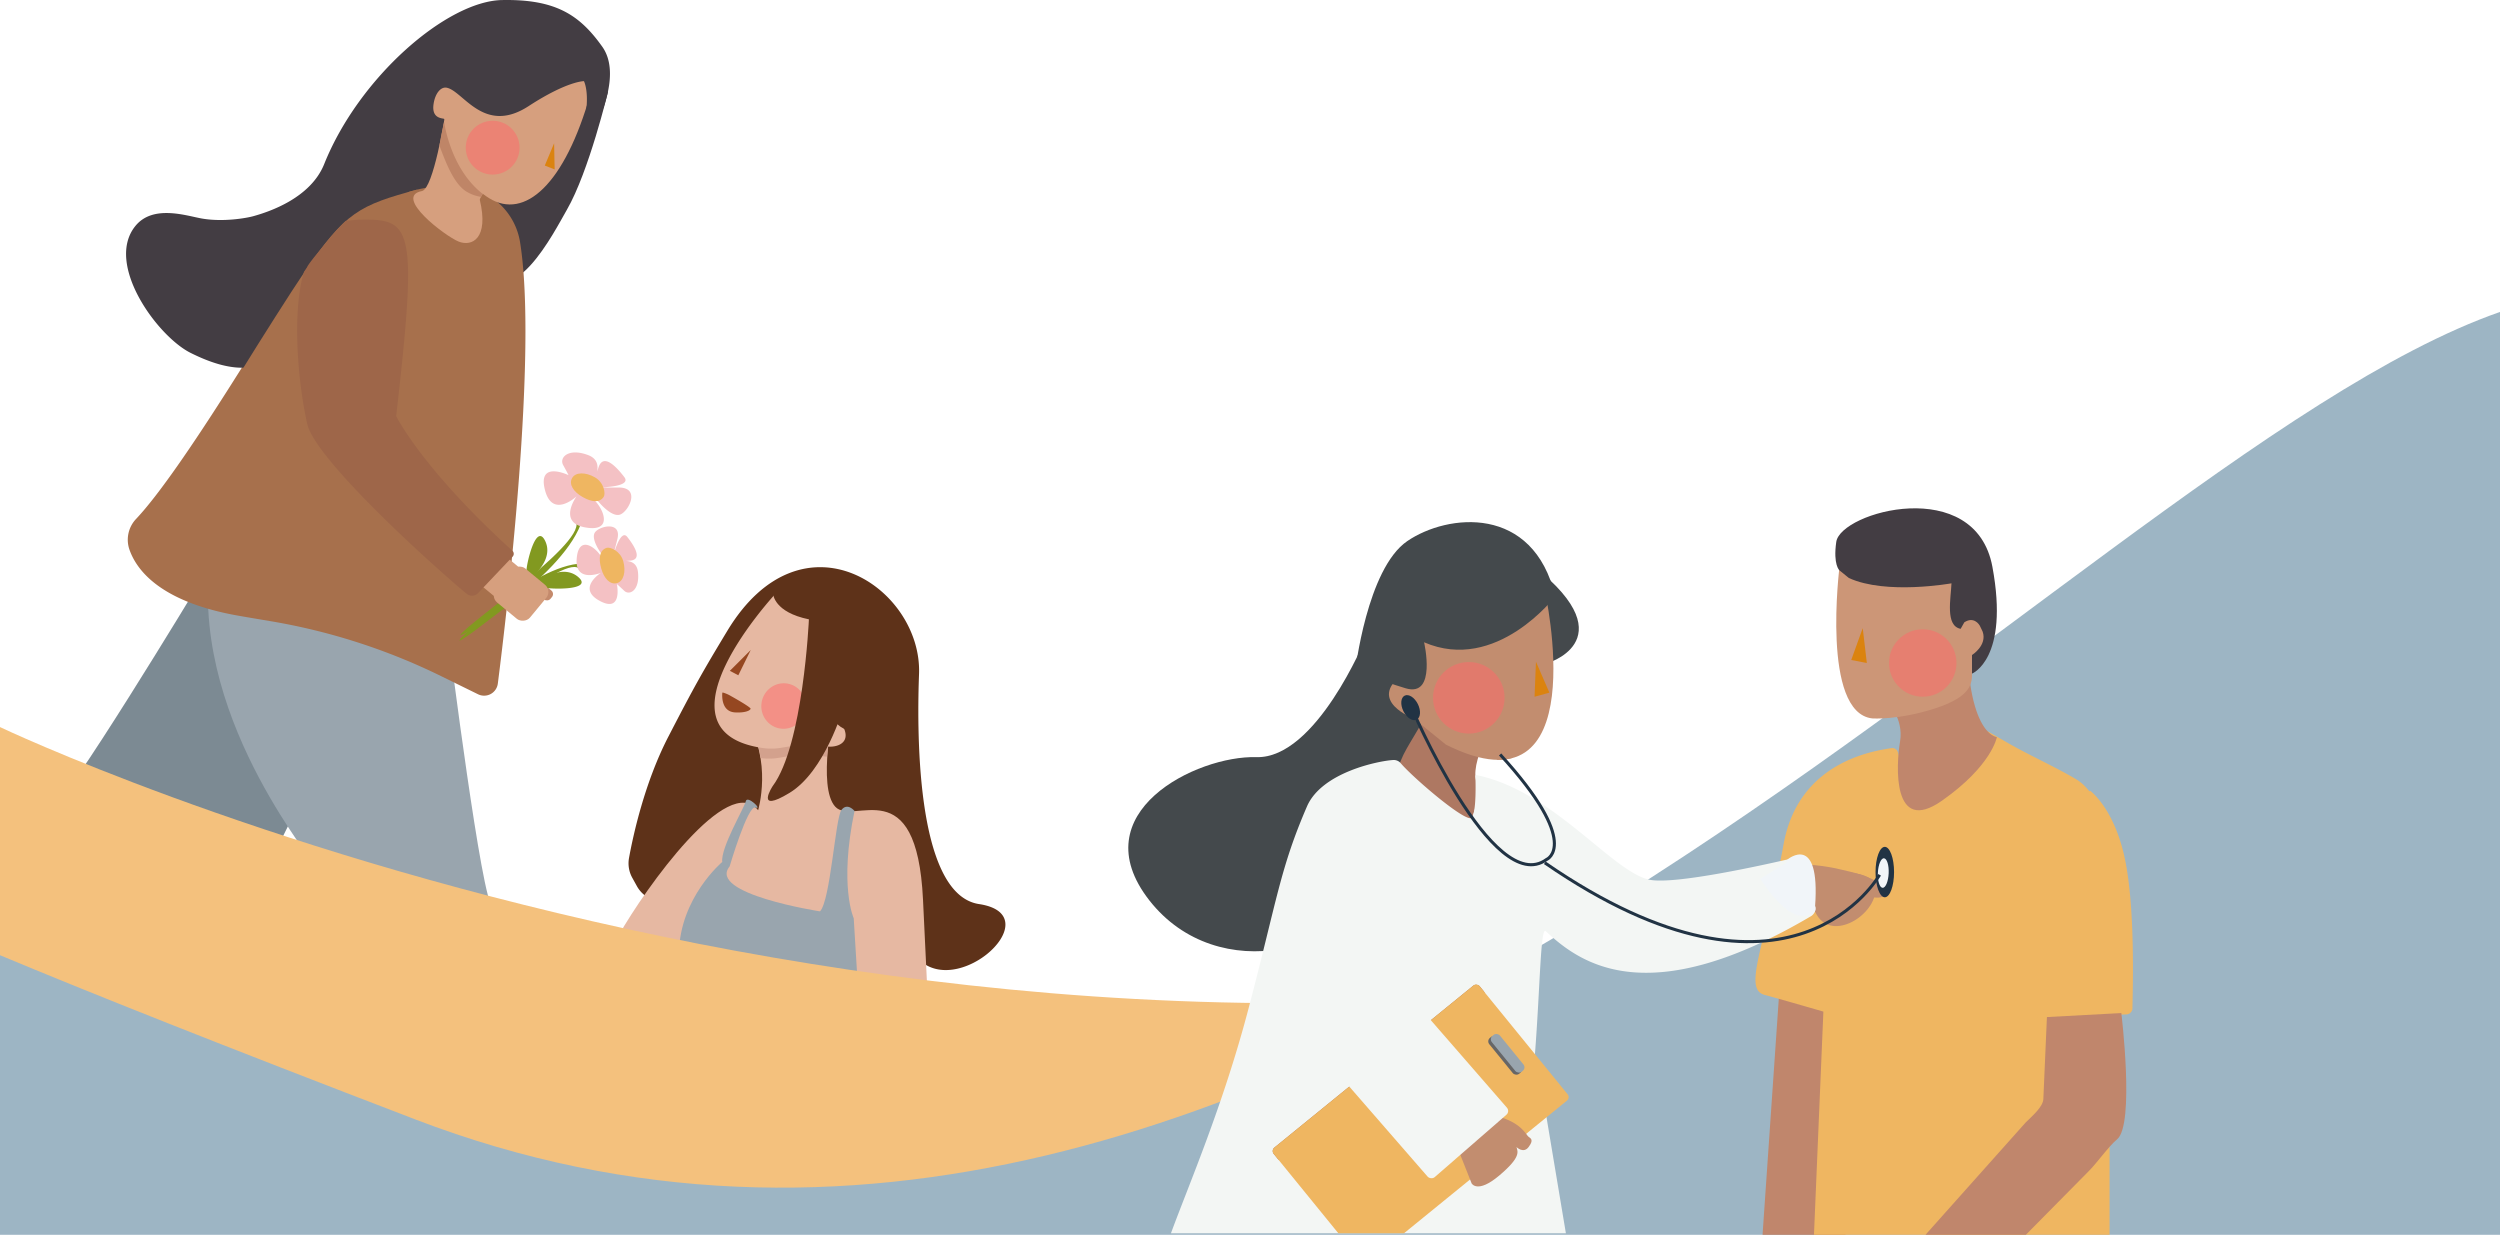 <svg xmlns="http://www.w3.org/2000/svg" viewBox="0 0 1620 800.139"><defs><style>.cls-1{fill:#7c8a93;}.cls-2{fill:#99a5ae;}.cls-3{fill:#5e3219;}.cls-4{fill:#e6b8a2;}.cls-5{fill:#d3a18d;}.cls-6{fill:#954721;}.cls-7{fill:#ff686b;opacity:0.5;}.cls-8{fill:#f4c17d;}.cls-9{fill:#9db5c4;}.cls-10{fill:#44494c;}.cls-11{fill:#ae7862;}.cls-12{fill:#c28d6f;}.cls-13{fill:#db830f;}.cls-14{fill:#c0866c;}.cls-15{fill:#efb661;}.cls-16{fill:#f3f6f4;}.cls-17{fill:#cc9677;}.cls-18{fill:#a7704c;}.cls-19{fill:#666667;}.cls-20{fill:#433d43;}.cls-21{fill:none;stroke:#213344;stroke-miterlimit:10;stroke-width:2px;}.cls-22{fill:#f1f5f9;}.cls-23{fill:#213344;}.cls-24{fill:#d69f7e;}.cls-25{fill:#bf8567;}.cls-26{fill:#c48a6c;}.cls-27{fill:#829920;}.cls-28{fill:#f4c1c4;}.cls-29{fill:#9e6649;}</style></defs><g id="Layer_2" data-name="Layer 2"><path class="cls-1" d="M127.842,658.17s-88.905,147.201-95.362,145.088c0,0,128.85,55.327,133.519,49.742s52.425-103.157,78.103-168.346Z" transform="translate(1 -279.861)"/><path class="cls-2" d="M290,696s21.483,170.618,28.242,171.309C318.242,867.309,203,846,201,839s-87-107-63-212Z" transform="translate(1 -279.861)"/><path class="cls-3" d="M408.683,848.6a19.265,19.265,0,0,1-2.08-12.765c2.618-14.388,10.03-48.697,25.489-78.608,16.813-32.532,21.78-41.37,38.151-68.486,48.708-80.678,126.341-27.851,124.294,27.802-1.119,30.428-3.44,142.771,38.894,149.159C682.73,873.142,611.918,935.563,589.181,894.706s-101.723-54.985-102.848-56.067c-.766-.737-30.372,13.923-49.17,23.345A19.228,19.228,0,0,1,412.507,855.4v0q-.424-.64-.795-1.313Z" transform="translate(1 -279.861)"/><path class="cls-4" d="M399.951,885.852c17.729-31.124,70.85-105.451,90.317-80.975,0,0,9.574-32.17-8.062-58.85-17.636-26.679,57.262-7.205,57.262-7.205s-11.059,51.057.801,63.798c11.86,12.741,52.772-24.952,56.841,60.222,1.423,29.781,2.347,49.136,2.949,61.731C529.748,912.082,462.43,898.893,399.951,885.852Z" transform="translate(1 -279.861)"/><path class="cls-5" d="M539.334,737.488a242.194,242.194,0,0,0-4.457,32.687c-3.581-.116-6.759-1.367-7.059-3.277l-24.269,4.049a37.684,37.684,0,0,1-11.366.158c-.103-.014-.196-.033-.299-.048a64.463,64.463,0,0,0-9.813-26.365C464.437,718.014,539.334,737.488,539.334,737.488Z" transform="translate(1 -279.861)"/><path class="cls-4" d="M502.174,663.871s-84.356,90.181-8.537,100.754a37.68,37.68,0,0,0,11.366-.158l24.269-4.049c.832,5.306,23.859,5.579,16.102-9.681l28.766-17.36s16.36-12.291,14.896-33.136C587.28,675.239,539.52,629.359,502.174,663.871Z" transform="translate(1 -279.861)"/><polygon class="cls-6" points="486.496 421.177 478.426 437.583 472.935 434.698 486.496 421.177"/><path class="cls-6" d="M467.04,728.954a.345.345,0,0,1,.481-.301,22.226,22.226,0,0,1,5.122,2.242c1.909,1.053,13.051,7.344,12.753,8.264-.439,1.357-4.075,2.672-10.032,2.35C466.723,741.042,466.848,731.527,467.04,728.954Z" transform="translate(1 -279.861)"/><path class="cls-2" d="M554.789,917.151,451.444,899.7c-10.475-1.769-12.469-2.403-12.469-2.403.56-35.821,28.05-58.901,28.05-58.901-1.233-8.983,14.383-35.259,15.268-39.369s11.218,5.886,6.242,4.113-16.735,38.167-16.735,38.167c-14.683,17.818,58.558,29.118,58.558,29.118,6.754-6.872,9.98-60.542,13.872-65.675s8.511.622,8.511.622c-10.18,48.561-.523,69.546-.523,69.546Z" transform="translate(1 -279.861)"/><ellipse class="cls-7" cx="506.792" cy="737.366" rx="14.754" ry="14.443" transform="translate(-303.666 834.442) rotate(-80.415)"/><path class="cls-3" d="M523.172,681.197s-3.666,81.589-23.501,108.099c0,0-11.959,18.244,10.971,4.334s34.653-54.735,34.653-54.735-13.677,7.538,3.232,14.403c8.928,3.625,69.411-35.835,26.301-84.054,0,0-39.15-41.319-74.793-4.345C500.035,664.899,500.55,676.55,523.172,681.197Z" transform="translate(1 -279.861)"/><path class="cls-8" d="M-1,751s652,311,1291,113c360.563-111.724,266.616,136.552,329,148.771V1076H-1Z" transform="translate(1 -279.861)"/><path class="cls-9" d="M-1,898.834c57.248,23.946,143.05,58.111,269,106.367C831.702,1221.173,1333.028,581.95,1619,482v598H-1Z" transform="translate(1 -279.861)"/></g><g id="Layer_1" data-name="Layer 1"><path class="cls-10" d="M883.683,693.953S851.826,771.645,813.143,770.485s-113.773,35.947-69.402,92.766,133.115,33.628,146.768-18.553,50.06-96.245,47.785-113.638-20.479-52.181-29.581-49.862S883.683,693.953,883.683,693.953Z" transform="translate(1 -279.861)"/><path class="cls-10" d="M1003.598,708.858s54.611-17.922-23.892-71.687Z" transform="translate(1 -279.861)"/><path class="cls-11" d="M971.654,740.166s-19.713,30.149-16.234,45.223-5.091,65.416-48.702,0c-9.277-13.915,25.511-40.585,22.032-68.415S971.654,740.166,971.654,740.166Z" transform="translate(1 -279.861)"/><path class="cls-12" d="M1000.032,662.642s33.58,148.534-64.012,99.779l-20.987-17.008s-30.432-11.338-7.346-28.346L878.305,706.862S963.304,559.462,1000.032,662.642Z" transform="translate(1 -279.861)"/><path class="cls-10" d="M1006.794,666.263s-38.139,50.057-84.994,29.796c0,0,8.399,35.99-11.986,29.796-19.614-5.959-32.69-10.727-32.69-10.727s7.628-66.743,33.78-84.621S992.628,606.671,1006.794,666.263Z" transform="translate(1 -279.861)"/><circle class="cls-7" cx="951.782" cy="452.188" r="23.191"/><polygon class="cls-13" points="995.298 428.77 1004.006 448.84 994.39 451.491 995.298 428.77"/><path class="cls-14" d="M1141.134,1080,1153.775,896.282s36.053-3.689,38.484-1.262c1.845,1.841,2.444,125.478,2.626,184.981Z" transform="translate(1 -279.861)"/><path class="cls-15" d="M1366,1080H1174.455l6.097-144.617s-23.91-6.975-38.049-10.818-.313-29.372,12.327-97.982c9.836-53.387,58.555-60.155,69.854-61.932a3.648,3.648,0,0,1,4.043,2.495c1.801,5.581,6.427,17.813,13.837,23.375,18.366,13.786,44.588-36.716,44.588-36.716l12.138,7.027c14.653,8.483,29.992,15.152,44.756,23.8C1375.805,803.235,1366,885.952,1366,885.952Z" transform="translate(1 -279.861)"/><path class="cls-14" d="M1292.969,757.499s-21.764-1.219-19.204-80.484l-.209-24.389-25.822,10.162-25.945,71.542s11.009,10.975,8.449,26.015-5.291,61.129,27.141,38.366S1292.969,757.499,1292.969,757.499Z" transform="translate(1 -279.861)"/><path class="cls-12" d="M1171.764,846.463s42.585-7.114,42.585,9.6-27.695,34.061-38.013,16.714S1171.764,846.463,1171.764,846.463Z" transform="translate(1 -279.861)"/><path class="cls-12" d="M1186.376,852.988s34.524,15.031,33.966,5.225-25.368-14.002-27.352-14.637-22.51-5.217-30.767-2.524-13.548,17.161-13.548,17.161Z" transform="translate(1 -279.861)"/><path class="cls-12" d="M1194.547,851.962s19.112,8.615,14.152,14.763-28.304,5.009-28.304-3.13S1194.547,851.962,1194.547,851.962Z" transform="translate(1 -279.861)"/><path class="cls-16" d="M1172.513,873.562c-105.912,62.53-149.541,30.608-171.875,9.682-3.383-3.169-3.583,35.452-6.995,79.696-.004.058-.01.108-.015.163.364.88.764,1.888,1.21,3.055L1013.692,1079H757.779c11.513-31.383,33.717-82.505,50.348-145.915,18.604-70.931,20.397-90.383,37.787-130.643,9.664-22.373,47.059-29.609,55.885-30.093a5.917,5.917,0,0,1,4.863,2.066c7.989,9.443,43.31,39.755,46.216,35.196,2.818-4.422,2.332-22.498,2.175-26.747a.71.71,0,0,1,.853-.719c49.443,10.165,87.259,62.123,111.624,67.706,15.84,3.63,75.216-9.657,93.602-13.951a5.781,5.781,0,0,1,6.904,4.159l7.146,27.028A5.802,5.802,0,0,1,1172.513,873.562Z" transform="translate(1 -279.861)"/><path class="cls-17" d="M1191.01,647.128s-12.025,94.647,21.245,98.272c0,0,16.835,1.208,40.485-6.444s24.451-16.11,24.051-24.165l.063-10.472s16.371-2.417,11.962-13.291-5.612-11.68-11.224-9.666V653.17Z" transform="translate(1 -279.861)"/><rect class="cls-18" x="806.399" y="969.876" width="172.084" height="10.067" rx="2.91" transform="translate(2201.017 887.777) rotate(140.856)"/><path class="cls-15" d="M1014.402,993.055,908.813,1079H866.225l-41.855-51.422a2.918,2.918,0,0,1,.42-4.093L953.738,918.526a2.918,2.918,0,0,1,4.093.42l56.99,70.016A2.918,2.918,0,0,1,1014.402,993.055Z" transform="translate(1 -279.861)"/><path class="cls-12" d="M952.59,1046.656s3.637,6.994,17.906-5.036,12.03-15.388,11.191-18.465c0,0,4.476,4.476,7.834,0s1.679-5.478,0-6.656-4.476-9.291-20.983-13.488l-26.579,16.787Z" transform="translate(1 -279.861)"/><rect class="cls-16" x="875.612" y="909.425" width="68.092" height="128.812" rx="3.243" transform="translate(2236.11 831.814) rotate(138.986)"/><rect class="cls-19" x="970.914" y="948.757" width="6.748" height="29.992" rx="2.91" transform="translate(2339.299 816.301) rotate(140.856)"/><rect class="cls-2" x="972.582" y="947.4" width="6.748" height="29.992" rx="2.91" transform="translate(2341.403 812.839) rotate(140.856)"/><path class="cls-20" d="M1269.494,687.341c-10.103-1.903-6.332-19.532-5.937-29.489,0,0-42.348,7.66-66.491-3.447l-6.107-4.962s-4.181-3.525-2.067-18.4c2.79-19.635,90.1-43.659,101.182,16.085s-13.227,69.247-13.227,69.247l.007-12.056s9.956-6.255,6.926-15.087c-.347-1.011-.994-1.897-1.373-2.897-1.01-2.667-4.873-6.958-10.538-3.207Z" transform="translate(1 -279.861)"/><path class="cls-15" d="M1353.551,792.37s15.56,11.396,22.404,44.141c6.675,31.934,5.117,82.517,4.868,96.701a4.057,4.057,0,0,1-3.904,3.982l-68.598,2.721,1.57-127.723Z" transform="translate(1 -279.861)"/><polygon class="cls-13" points="1207.05 407.026 1199.595 427.68 1209.706 429.62 1207.05 407.026"/><circle class="cls-7" cx="1245.934" cy="429.62" r="21.852"/><path class="cls-12" d="M978.664,771.069a34.704,34.704,0,0,1-8.856,1.178c-.898,0-.824-.092-.856-.546a1.325,1.325,0,0,0-.487-.97c-1.323-1.073,1.205-3.618,2.257-4.583a.822.822,0,0,1,.931-.122l7.214,3.706C979.562,770.09,979.421,770.875,978.664,771.069Z" transform="translate(1 -279.861)"/><path class="cls-21" d="M1001.223,836.78" transform="translate(1 -279.861)"/><path class="cls-22" d="M1157.331,836.78s21.335-17.818,17.852,30.307c0,0,2.866,6.253-8.734,6.253s-26.919-24-26.919-24l17.03-10.382" transform="translate(1 -279.861)"/><path class="cls-14" d="M1370.903,1018.115c-5.79,4.828-13.29,15.69-18.693,20.948L1311.768,1080h-65.041l64.868-72.73c3.775-3.803,11.716-10.342,11.509-15.696l2.298-52.659,48.221-2.59S1382.433,1008.501,1370.903,1018.115Z" transform="translate(1 -279.861)"/><ellipse class="cls-23" cx="913.096" cy="738.427" rx="5.218" ry="8.697" transform="translate(-232.371 204.338) rotate(-26.46)"/><ellipse class="cls-23" cx="1221.349" cy="565.098" rx="6" ry="16.34"/><ellipse class="cls-22" cx="1219.37" cy="845.597" rx="9.574" ry="3.501" transform="translate(320.837 1745.88) rotate(-87.425)"/><path class="cls-21" d="M913.096,737.183s53.34,125.104,88.127,99.597c0,0,23.191-9.717-30.149-68.018" transform="translate(1 -279.861)"/><path class="cls-21" d="M1216.978,846.737s-57.129,102.462-216.943-7.779" transform="translate(1 -279.861)"/><path class="cls-20" d="M393.047,339.066s-12.358,51.84-26.699,76.706c-8.028,13.919-36.357,70.315-55.642,35.227-19.959-36.313-32.652-54.256-32.652-54.256l69.524-43.976Z" transform="translate(1 -279.861)"/><polygon class="cls-20" points="285.226 70.416 295.805 73.121 279.398 134.242 253.275 126.788 285.226 70.416"/><path class="cls-18" d="M336.013,436.887a43.071,43.071,0,0,0-38.926-36.207,86.726,86.726,0,0,0-36.076,4.498c-34.899,12.266-42.3,14.058-66.876,51.489-17.491,26.64-76.9,127.619-106.866,159.374a19.61,19.61,0,0,0-4.465,19.765C87.394,649.168,102.275,668.724,149,678c4.703.934,14.186,2.511,25.343,4.389A401.813,401.813,0,0,1,284.718,717.935l24.2,11.88a8.948,8.948,0,0,0,12.673-6.969C327.523,676.305,347.452,508.441,336.013,436.887Z" transform="translate(1 -279.861)"/><path class="cls-24" d="M287.348,354.935s-7.429,47.297-14.927,48.724c-18.778,3.572,15.085,29.224,23.699,32.707s19.846-1.719,13.776-27.084c-.335-1.399,20.7-34.028,20.7-34.028Z" transform="translate(1 -279.861)"/><path class="cls-24" d="M381.587,340.662c-16.579,58.817-42.63,81.846-65.648,67.606s-28.191-45.302-28.855-49.351c-.267-1.629-1.146-.567-4.835-2.221-18.998-8.517-3.61-8.227-2.439-15.745,2.312-14.849,12.395-5.481,12.395-5.481l14.631-28.535,28.407-2.153c1.869-.142,40.814,4.1,42.264,5.305Z" transform="translate(1 -279.861)"/><path class="cls-20" d="M377.394,332.447s5.387,10.037-1.9,35.175c-.891,3.075.588,3.325,2.29,2.806a8.588,8.588,0,0,0,4.979-4.225c4.649-8.654,19.012-38.494,6.499-56.091-14.752-20.746-30.353-30.841-64.873-30.224-35.603.636-92.637,49.746-115.307,106.284-8.76,21.846-35.137,30.793-46.043,33.805-4.171,1.152-19.14,3.867-32.945,1.536-9.999-1.689-31.873-9.439-43.412,4.839-19.876,24.595,14.284,71.429,35.834,82.18,21.513,10.732,57.977,22.908,70.413-26.714s65.248-68.086,65.248-68.086,31.107-55.064,28.577-56.823c-.821-.571-8.126.085-6.843-9.368.967-7.126,4.696-11.579,8.516-10.848,10.804,2.067,24.032,30.856,53.134,11.914C366.564,332.332,377.394,332.447,377.394,332.447Z" transform="translate(1 -279.861)"/><path class="cls-18" d="M209.667,496.813c-4.809,31.547-40.683,23.665-53.394,22.059C167.453,500.764,187.714,468.739,196.04,456.51c26.847-39.431,35.981-43.705,73.501-53.835-1.334,2.338-9.322,10.984-9.322,10.984S217.879,442.94,209.667,496.813Z" transform="translate(1 -279.861)"/><path class="cls-25" d="M286.927,359.656c.622,3.794,5.317,30.654,24.838,45.818-.334.584-.815,1.484-1.071,1.955a25.768,25.768,0,0,1-9.474-3.435c-8.886-5.497-14.155-21.398-17.484-29.678,1.614-9.559,2.093-10.575,2.915-15.379A1.426,1.426,0,0,1,286.927,359.656Z" transform="translate(1 -279.861)"/><rect class="cls-26" x="346.911" y="655.602" width="7.53" height="14.309" rx="3" transform="translate(1085.907 534.961) rotate(129.585)"/><rect class="cls-24" x="294.04" y="634.308" width="41.945" height="24.684" rx="6" transform="matrix(-0.771, -0.637, 0.637, -0.771, 146.726, 1065.883)"/><polygon class="cls-13" points="359.411 109.795 353.026 107.275 359.069 92.822 359.411 109.795"/><path class="cls-27" d="M370.138,615.755c18.2,9.633-69.466,68.497-72.825,75.632-1.374,2.918,68.9-39.376,79.117-75.108S370.138,615.755,370.138,615.755Z" transform="translate(1 -279.861)"/><path class="cls-27" d="M334.204,653.604s-1.441-1.821,2.66-.269c1.49.564,3.728,2.405,7.708,3.036,1.607.255,4.968-.775,6.377-1.639,4.29-2.631,14.824-7.789,22.773-.929,10.219,8.82-18.509,7.867-21.777,6.826A174.752,174.752,0,0,1,334.204,653.604Z" transform="translate(1 -279.861)"/><path class="cls-28" d="M367.401,587.762s-20.127-9.728-15.312,9.433,20.556,4.255,20.556,4.255-12.316,16.722,5.141,20.09,13.428-9.776,7.188-16.717,1.966.26,1.966.26,8.683,10.668,14.259,8.07,12.81-17.395-1.295-17.378-11.412-.134-11.412-.134,19.927-.229,15.096-6.582-13.656-16.05-16.785-6.2a78.479,78.479,0,0,1-3.67,9.266s8.575-12.975-2.985-17.349c-12.877-4.872-18.894,1.617-16.232,6.433C367.186,587.124,367.401,587.762,367.401,587.762Z" transform="translate(1 -279.861)"/><path class="cls-15" d="M376.488,601.906c6.024,3.429,11.04,3.902,13.704-.07,1.336-1.992.309-9.244-5.715-12.673s-12.491-3.494-14.747.47S370.464,598.477,376.488,601.906Z" transform="translate(1 -279.861)"/><circle class="cls-7" cx="319.242" cy="95.697" r="17.438"/><path class="cls-27" d="M375.394,650.358c-4.15-17.224-71.904,43.301-78.567,44.58-2.725.523,47.51-49.037,79.472-49.936S375.394,650.358,375.394,650.358Z" transform="translate(1 -279.861)"/><path class="cls-27" d="M342.592,668.56s1.407,1.847.919-2.511c-.177-1.584-1.406-4.207-1.032-8.22.151-1.62,1.982-4.621,3.168-5.772,3.612-3.504,11.219-12.432,6.542-21.832-6.013-12.086-12.207,15.983-12.009,19.407A174.751,174.751,0,0,0,342.592,668.56Z" transform="translate(1 -279.861)"/><rect class="cls-24" x="322.352" y="650.241" width="28.619" height="28.619" rx="6" transform="translate(1064.345 548.698) rotate(129.585)"/><path class="cls-28" d="M398.768,658.384s3.841,18.967-11.195,10.819.84-18.152.84-18.152-16.666,6.743-15.746-8.62,11.079-9.165,15.562-2.443.203-1.705.203-1.705-7.085-9.57-3.709-13.689,17.336-7.012,14.297,4.813-2.335,9.6-2.335,9.6,4.466-16.663,8.759-11.249,10.532,14.896,1.6,15.407a67.938,67.938,0,0,0-8.558,1.09s12.721-4.409,13.91,6.225c1.324,11.845-5.409,15.499-8.877,12.234C399.258,658.701,398.768,658.384,398.768,658.384Z" transform="translate(1 -279.861)"/><path class="cls-15" d="M388.562,648.138c-1.829-6.686-1.044-11.663,3.463-13.26,2.261-.801,9.032,1.991,10.861,8.677s.29,12.967-4.109,14.171S390.391,654.823,388.562,648.138Z" transform="translate(1 -279.861)"/><path class="cls-29" d="M203,446c8.096-9.821,13.192-16.433,20-23,1.926-.238,6.563-.738,8.797-.779,34.13-.613,38.165,3.305,23.924,127.285,0,0,16.733,34.034,75.262,87.19a2.697,2.697,0,0,1,.126,3.942L308.706,664.28a5.395,5.395,0,0,1-7.129.484c-16.94-13.783-98.032-86.21-103.472-110.143C191.891,527.283,188.142,481.241,196,456c.002-.006,1.934-2.894,1.936-2.899C198.313,451.887,202.192,446.981,203,446Z" transform="translate(1 -279.861)"/></g></svg>